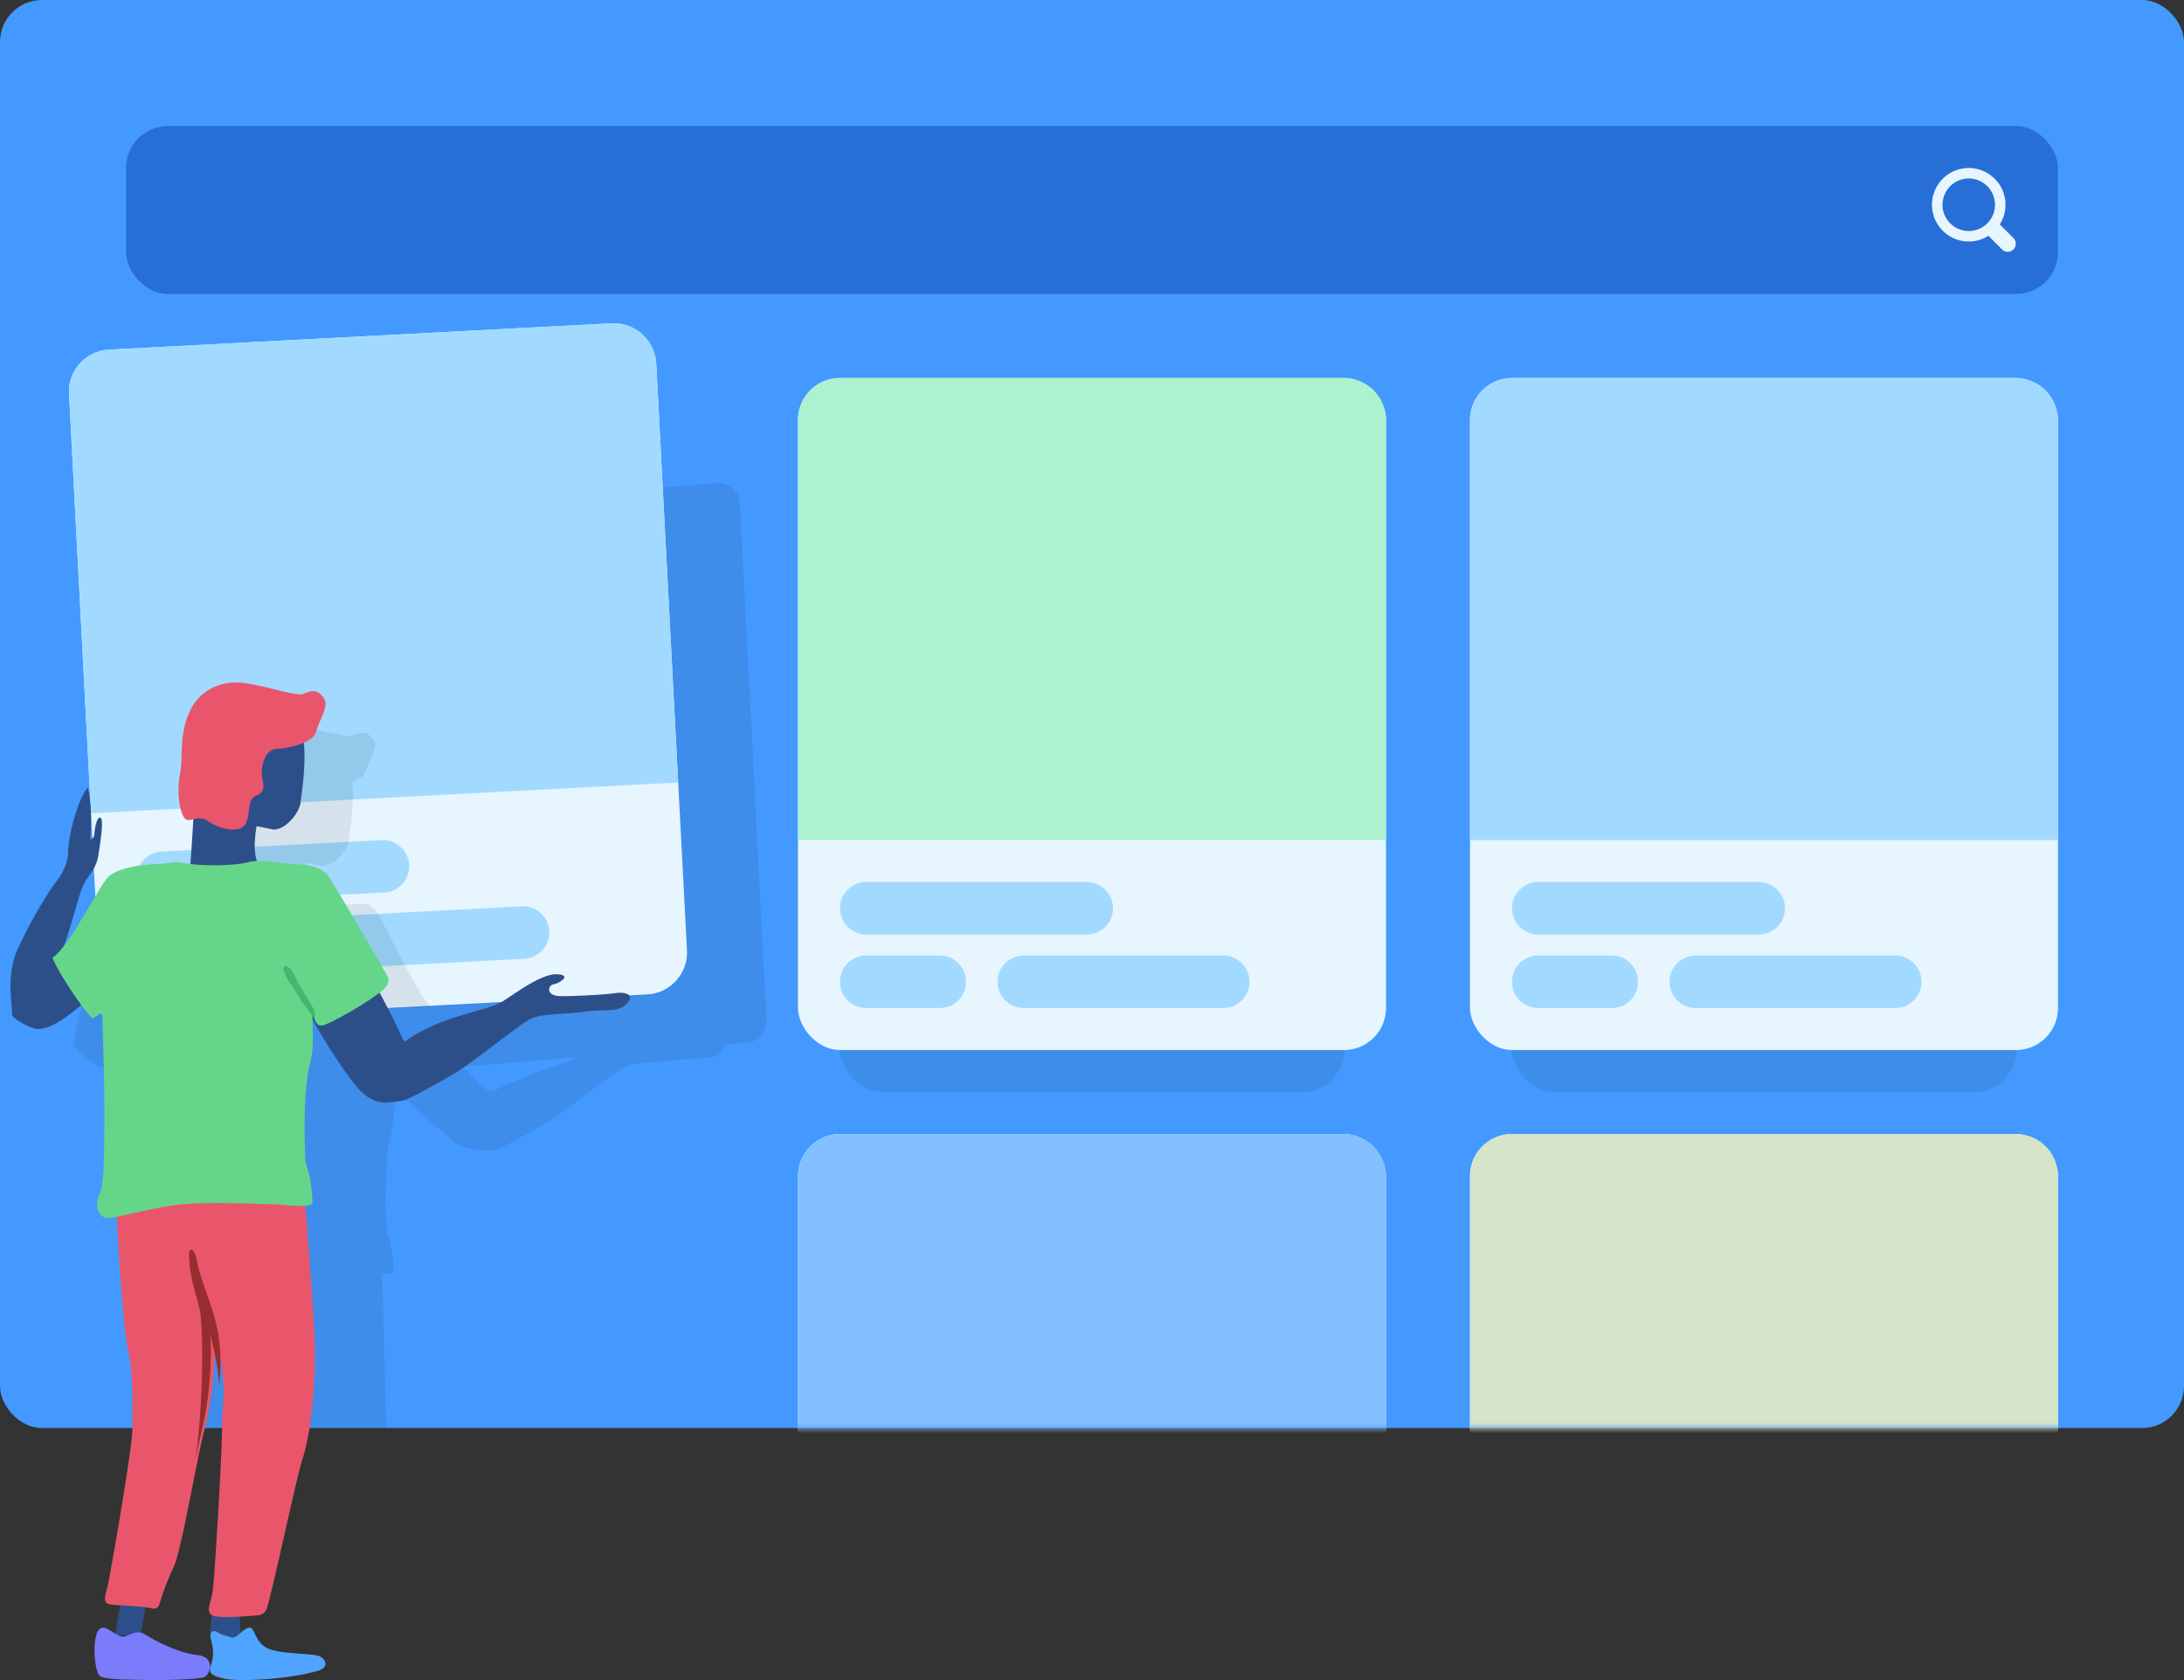 <svg xmlns="http://www.w3.org/2000/svg" xmlns:xlink="http://www.w3.org/1999/xlink" width="208" height="160">
  <rect width="100%" height="100%" fill="#333333" stroke="none"/>
  <defs>
    <rect id="a" width="208" height="136" rx="4"/>
  </defs>
  <g fill="none" fill-rule="evenodd">
    <mask id="b" fill="#fff">
      <use xlink:href="#a"/>
    </mask>
    <use fill="#4399FF" xlink:href="#a"/>
    <g mask="url(#b)">
      <g transform="translate(12 12)">
        <rect width="184" height="16" fill="#276FD7" rx="4"/>
        <path fill="#E7F5FF" d="M173 7.5a2.5 2.5 0 1 1 5-.001 2.5 2.5 0 0 1-5 .001zm5.457 1.874l1.32 1.32a.766.766 0 0 1-1.083 1.082l-1.32-1.32a3.5 3.5 0 1 1 1.082-1.082z"/>
      </g>
    </g>
    <g mask="url(#b)">
      <g transform="translate(76 36)">
        <rect width="48" height="64" x="4" y="4" fill="#000" fill-opacity=".08" rx="4"/>
        <rect width="56" height="64" fill="#E7F5FF" rx="4"/>
        <path fill="#ACF2CF" d="M4 0h48a4 4 0 0 1 4 4v40H0V4a4 4 0 0 1 4-4z"/>
        <path fill="#A2DAFF" d="M6.5 48h21a2.5 2.5 0 1 1 0 5h-21a2.5 2.5 0 1 1 0-5zm0 7h7a2.5 2.5 0 1 1 0 5h-7a2.5 2.5 0 1 1 0-5zm15 0h19a2.5 2.5 0 1 1 0 5h-19a2.5 2.5 0 1 1 0-5z"/>
      </g>
    </g>
    <g mask="url(#b)">
      <g transform="translate(140 36)">
        <rect width="48" height="64" x="4" y="4" fill="#000" fill-opacity=".08" rx="4"/>
        <rect width="56" height="64" fill="#E7F5FF" rx="4"/>
        <path fill="#A2DAFF" d="M4 0h48a4 4 0 0 1 4 4v40H0V4a4 4 0 0 1 4-4zm2.5 48h21a2.5 2.5 0 1 1 0 5h-21a2.5 2.5 0 1 1 0-5zm0 7h7a2.5 2.5 0 1 1 0 5h-7a2.5 2.5 0 1 1 0-5zm15 0h19a2.5 2.5 0 1 1 0 5h-19a2.5 2.5 0 1 1 0-5z"/>
      </g>
    </g>
    <g mask="url(#b)">
      <g transform="translate(76 108)">
        <rect width="48" height="64" x="4" y="4" fill="#000" fill-opacity=".08" rx="4"/>
        <rect width="56" height="64" fill="#E7F5FF" rx="4"/>
        <path fill="#84C0FF" d="M4 0h48a4 4 0 0 1 4 4v40H0V4a4 4 0 0 1 4-4z"/>
        <path fill="#A2DAFF" d="M6.5 48h21a2.5 2.5 0 1 1 0 5h-21a2.5 2.5 0 1 1 0-5zm0 7h7a2.5 2.5 0 1 1 0 5h-7a2.5 2.5 0 1 1 0-5zm15 0h19a2.5 2.5 0 1 1 0 5h-19a2.5 2.5 0 1 1 0-5z"/>
      </g>
    </g>
    <g mask="url(#b)">
      <g transform="translate(140 108)">
        <rect width="48" height="64" x="4" y="4" fill="#000" fill-opacity=".08" rx="4"/>
        <rect width="56" height="64" fill="#E7F5FF" rx="4"/>
        <path fill="#D7E4C9" d="M4 0h48a4 4 0 0 1 4 4v40H0V4a4 4 0 0 1 4-4z"/>
        <path fill="#A2DAFF" d="M6.5 48h21a2.5 2.5 0 1 1 0 5h-21a2.5 2.5 0 1 1 0-5zm0 7h7a2.5 2.5 0 1 1 0 5h-7a2.5 2.5 0 1 1 0-5zm15 0h19a2.5 2.5 0 1 1 0 5h-19a2.5 2.5 0 1 1 0-5z"/>
      </g>
    </g>
    <path fill="#000" fill-opacity=".08" d="M68.984 99.493c.053.162-.02.382-.288.668-.833.893-1.847.5-4.058.785-2.211.286-4.232.16-5.283.732-1.05.572-5.77 4.34-7.11 5.125-1.342.786-4.642 2.718-5.298 2.742-.92.033-3.05-.053-3.775-.875-.653-.74-4.012-2.992-5.624-5.339-.639.762-1.398.044-1.783-.613-.066-.113-.05-.257.023-.42l1.927-.163c-.039 2.335-.189 4.8-.54 6.155-.47 1.822-.48 6.254-.407 7.361.072 1.108-.076 1.323.25 2.18.326.857.471 2.607.471 3.18 0 .244-.521.318-1.116.323.113 1.634.29 12.371.462 14.666H18.643c-.118-1.774-.22-12.05-.306-13.578a3.305 3.305 0 0 1-.492.054c-.906 0-1.341-1.393-.797-2.215.543-.821.468-6.182.468-8.79 0-1.929-.087-5.32-.071-7.623l-1.768.15a2.04 2.04 0 0 1-2.144-1.931l-.048-.926c-1.21.449-2.697.77-3.887.504-.554-.124-2.647-1.839-2.597-2.236.086-.678.538-3.221 1.563-5.642 1.084-2.56 3.41-6.2 4.01-6.904.058-.068.113-.137.167-.206l-1.738-33.835a2.04 2.04 0 0 1 1.935-2.139l55.385-4.68a2.04 2.04 0 0 1 2.144 1.93l2.53 49.245a2.04 2.04 0 0 1-1.935 2.14l-2.078.175zm-13.71 1.158l-11.153.943c.768.813 1.445 1.542 1.774 1.838.833.75 1.08.471 1.804.133 3.169-1.481 5.839-2.247 7.574-2.914zm-42.145-6.447l-.05-.971a8.22 8.22 0 0 1-.48.857c-.232.354-.368.619-.44.82.293-.205.621-.445.97-.706z"/>
    <g transform="rotate(-3 643.015 -104.754)">
      <rect width="56" height="64" fill="#E7F5FF" rx="4"/>
      <path fill="#A2DAFF" d="M4 0h48a4 4 0 0 1 4 4v40H0V4a4 4 0 0 1 4-4zm2.5 48h21a2.5 2.5 0 1 1 0 5h-21a2.5 2.5 0 1 1 0-5zm0 7h7a2.5 2.5 0 1 1 0 5h-7a2.5 2.5 0 1 1 0-5zm15 0h19a2.5 2.5 0 1 1 0 5h-19a2.5 2.5 0 1 1 0-5z"/>
    </g>
    <path fill="#000" fill-opacity=".08" d="M33.937 86.107c-1.582.156-3.53-.364-4.749-.413-.332-.893-.227-2.348-.004-3.52a29.37 29.37 0 0 1 1.354.268c1.086.254 2.576-1.42 2.704-2.5.119-1.003.512-3.41.312-5.447.653-.258 1.173-.611 1.285-1.058.256-1.017 1.299-2.267.724-3.03-.575-.762-1.086-.741-1.98-.381-.712.287-4.117-.879-6.153-1.012-2.23-.145-3.922.858-4.753 2.256-1.316 2.216-.814 4.483-1.133 5.966-.32 1.483-.14 3.214.35 3.977.272.426.645.278 1.106.185a214.177 214.177 0 0 1-.299 4.47c-.085-.015-.17-.028-.25-.043-.973-.19-1.356.07-2.736.106-1.38.035-3.49.387-4.34 1.162-.761.694-3.598 3.029-5.375 4.316l.078 1.526c.058 1.104.642 4.12 1.751 4.064L41 95.897c-1.572-1.815-4.44-7.995-4.94-8.77-.637-.985-1.1-1.121-2.123-1.02z"/>
    <path fill="#2D4F89" d="M22.853 75.86l1.953-5.542s3.151-.757 4.08.065c.323 2.164-.13 4.934-.26 6.038-.129 1.103-1.64 2.812-2.74 2.552a30.73 30.73 0 0 0-1.449-.286c-.27 1.555-.32 3.53.563 4.017-1.196 1.756-7 1.218-7 1.218s.5-6.014.522-8.747c1.803-.446 3.253.026 4.331.685zm15.322 22.7c.34.88.455.574.745.379 3.404-2.286 7.499-2.656 8.898-3.54 1.399-.884 3.765-2.687 5.236-2.616 1.47.07.251.849-.323.954-.573.106-.789 1.132.718 1.132 1.506 0 4.242-.15 5.139-.29.896-.142 1.936.105 1.111.99-.824.884-1.828.495-4.016.777-2.188.283-4.188.159-5.228.725-1.04.565-5.71 4.296-7.037 5.074-1.328.778-4.593 2.69-5.243 2.714-.91.032-2.197.619-3.735-.866-1.54-1.485-5.35-7.538-6.319-10.394-.969-2.856 4.166-3.387 5.062-3.599 1.077.601 4.653 7.679 4.992 8.56zM6.483 81.406c-.068-1.5.876-5.22 1.867-6.406.521 1.934.247 4.916.247 4.916s.35.013.384-.474c.033-.489.238-1.71.58-1.57.342.14.03 2.173-.208 3.637-.24 1.466-1.112 1.88-1.607 3.237-.302.827-1.568 5.51-2.023 6.3-.455.79 3.254.014 3.838-.305.09-.049-.21.63.439 2.863-.683.627-4.663 4.828-6.683 4.36-.523-.122-2.231-.982-2.184-1.37.081-.661-.558-3.49.408-5.853 1.023-2.499 3.215-6.053 3.78-6.74.678-.825 1.06-1.759 1.162-2.595zM11 155.639s.258-1.95.548-3.25c.42-.83 2.452-.072 2.452-.072L13.322 156 11 155.639zm9-.272c.101-.57.236-2.236.202-3.619.304-1.3 1.686-.69 2.798.204-.235.65-.1 3.577-.1 3.577s-.338 1.382-.978 1.464c-.641.081-1.584-.529-1.922-1.626z"/>
    <path fill="#7A7CFB" d="M10.124 155.077c-1.554-.748-1.242 4.201-.58 4.565.661.363 3.144.313 4.722.35 1.68.039 4.377-.072 5.076-.234.698-.16 1.233-1.976-.53-2.138-1.765-.161-4.167-1.411-4.938-1.937-.772-.525-1.47 0-1.949.162-.477.161-1.212-.486-1.8-.768"/>
    <path fill="#4FA4FF" d="M20.056 155.962c.215.841.372 1.598.08 2.45-.291.853-.224 1.136 1.308 1.47 1.264.275 5.933.088 8.854-.773.992-.293.814-1.007.198-1.354-.615-.348-4.01-.164-5.176-.859-1.167-.694-1.01-2.04-1.658-1.883-.648.158-1.188 1.226-1.803.879-.243-.138-.678-.135-1.028-.387-.537-.387-.913-.078-.775.457"/>
    <path fill="#E9566C" d="M28.983 113.177c.19 3.323.95 11.659 1.012 15.456.064 3.798-.506 8.309-1.138 10.148-.563 1.636-2.73 11.974-3.424 14.347a.956.956 0 0 1-.818.696c-1.23.117-3.676.307-4.315.041-.79-.33-.22-1.155-.044-2.309.176-1.155.937-13.79.886-15.745-.048-1.809.72-3.964-.768-9.073.235 2.102-.031 6.031-.907 9.431-.797 3.1-2.157 11.428-2.948 13.119a24.68 24.68 0 0 0-1.352 3.529.523.523 0 0 1-.626.368c-1.318-.302-3.588-.283-4.09-.392-.572-.124-.528-.577-.264-1.485.264-.907 2.421-13.489 2.421-15.18 0-1.691.088-5.195-.353-7.225-.723-3.327-1.156-13.976-1.387-17.076 1.32-2.31 15.495-2.995 18.115 1.35zm-10.721-45.8c.81-1.464 2.461-2.514 4.637-2.362 1.987.14 5.309 1.36 6.003 1.06.872-.378 1.37-.4 1.932.4.56.799-.457 2.108-.706 3.173-.25 1.065-2.555 1.62-3.76 1.665-1.205.044-1.538 1.82-1.413 2.642.125.82.374 1.464-.56 1.82-.936.355-.479 1.82-1.04 2.73-.56.91-2.514.421-3.552-.31-1.039-.733-1.828.399-2.306-.4-.477-.8-.652-2.614-.34-4.167.311-1.554-.179-3.928 1.105-6.25z"/>
    <path fill="#972D2E" d="M18.005 119.766c.13 2.345.715 3.414 1.063 5.242.145.761.509 6.529-.441 13.992a57.2 57.2 0 0 1 .504-2.352c.846-3.449 1.104-7.434.876-9.566.565 2.038.792 3.607.864 4.88.662-6.014-1.398-8.275-2.152-12.018-.218-1.086-.779-1.35-.714-.178"/>
    <path fill="#65D589" d="M10.327 83.49c.863-.796 3.009-1.157 4.411-1.194 1.403-.036 1.791-.304 2.782-.109 1.683.333 4.93.264 6.113-.076 1.026-.294 2.512.076 4.502.185 1.043.057 2.568.217 3.215 1.23.647 1.012 4.466 7.487 4.962 8.422.497.934 1.187 1.407.144 2.347-1.042.94-5.185 3.372-5.836 3.372-.65 0-.612-.727-.864-1.124.036 2.856.156 3.253-.312 5.097-.467 1.844-.476 6.33-.405 7.451.073 1.122-.075 1.339.249 2.207.323.867.468 2.64.468 3.218 0 .578-2.805.217-2.805.217s-5.961-.278-8.946-.097c-2.984.18-6.84 1.364-7.74 1.364-.898 0-1.33-1.41-.79-2.242.54-.831.465-6.258.465-8.897 0-2.64-.197-7.577-.189-8.113.008-.535-.699.143-.95.251-.971-.94-3.298-4.448-3.801-5.785 1.69-1.157 4.464-6.93 5.327-7.724z"/>
    <path fill="#43B76F" d="M28.818 95.446c.14.22.649.89 1.139 1.554.084-.24.058-.642-.197-1.107-.657-1.202-1.344-2.118-1.716-3.035-.371-.916-1.515-1.374-.829.057.395.824 1.116 1.661 1.604 2.673l-.001-.142"/>
  </g>
</svg>
